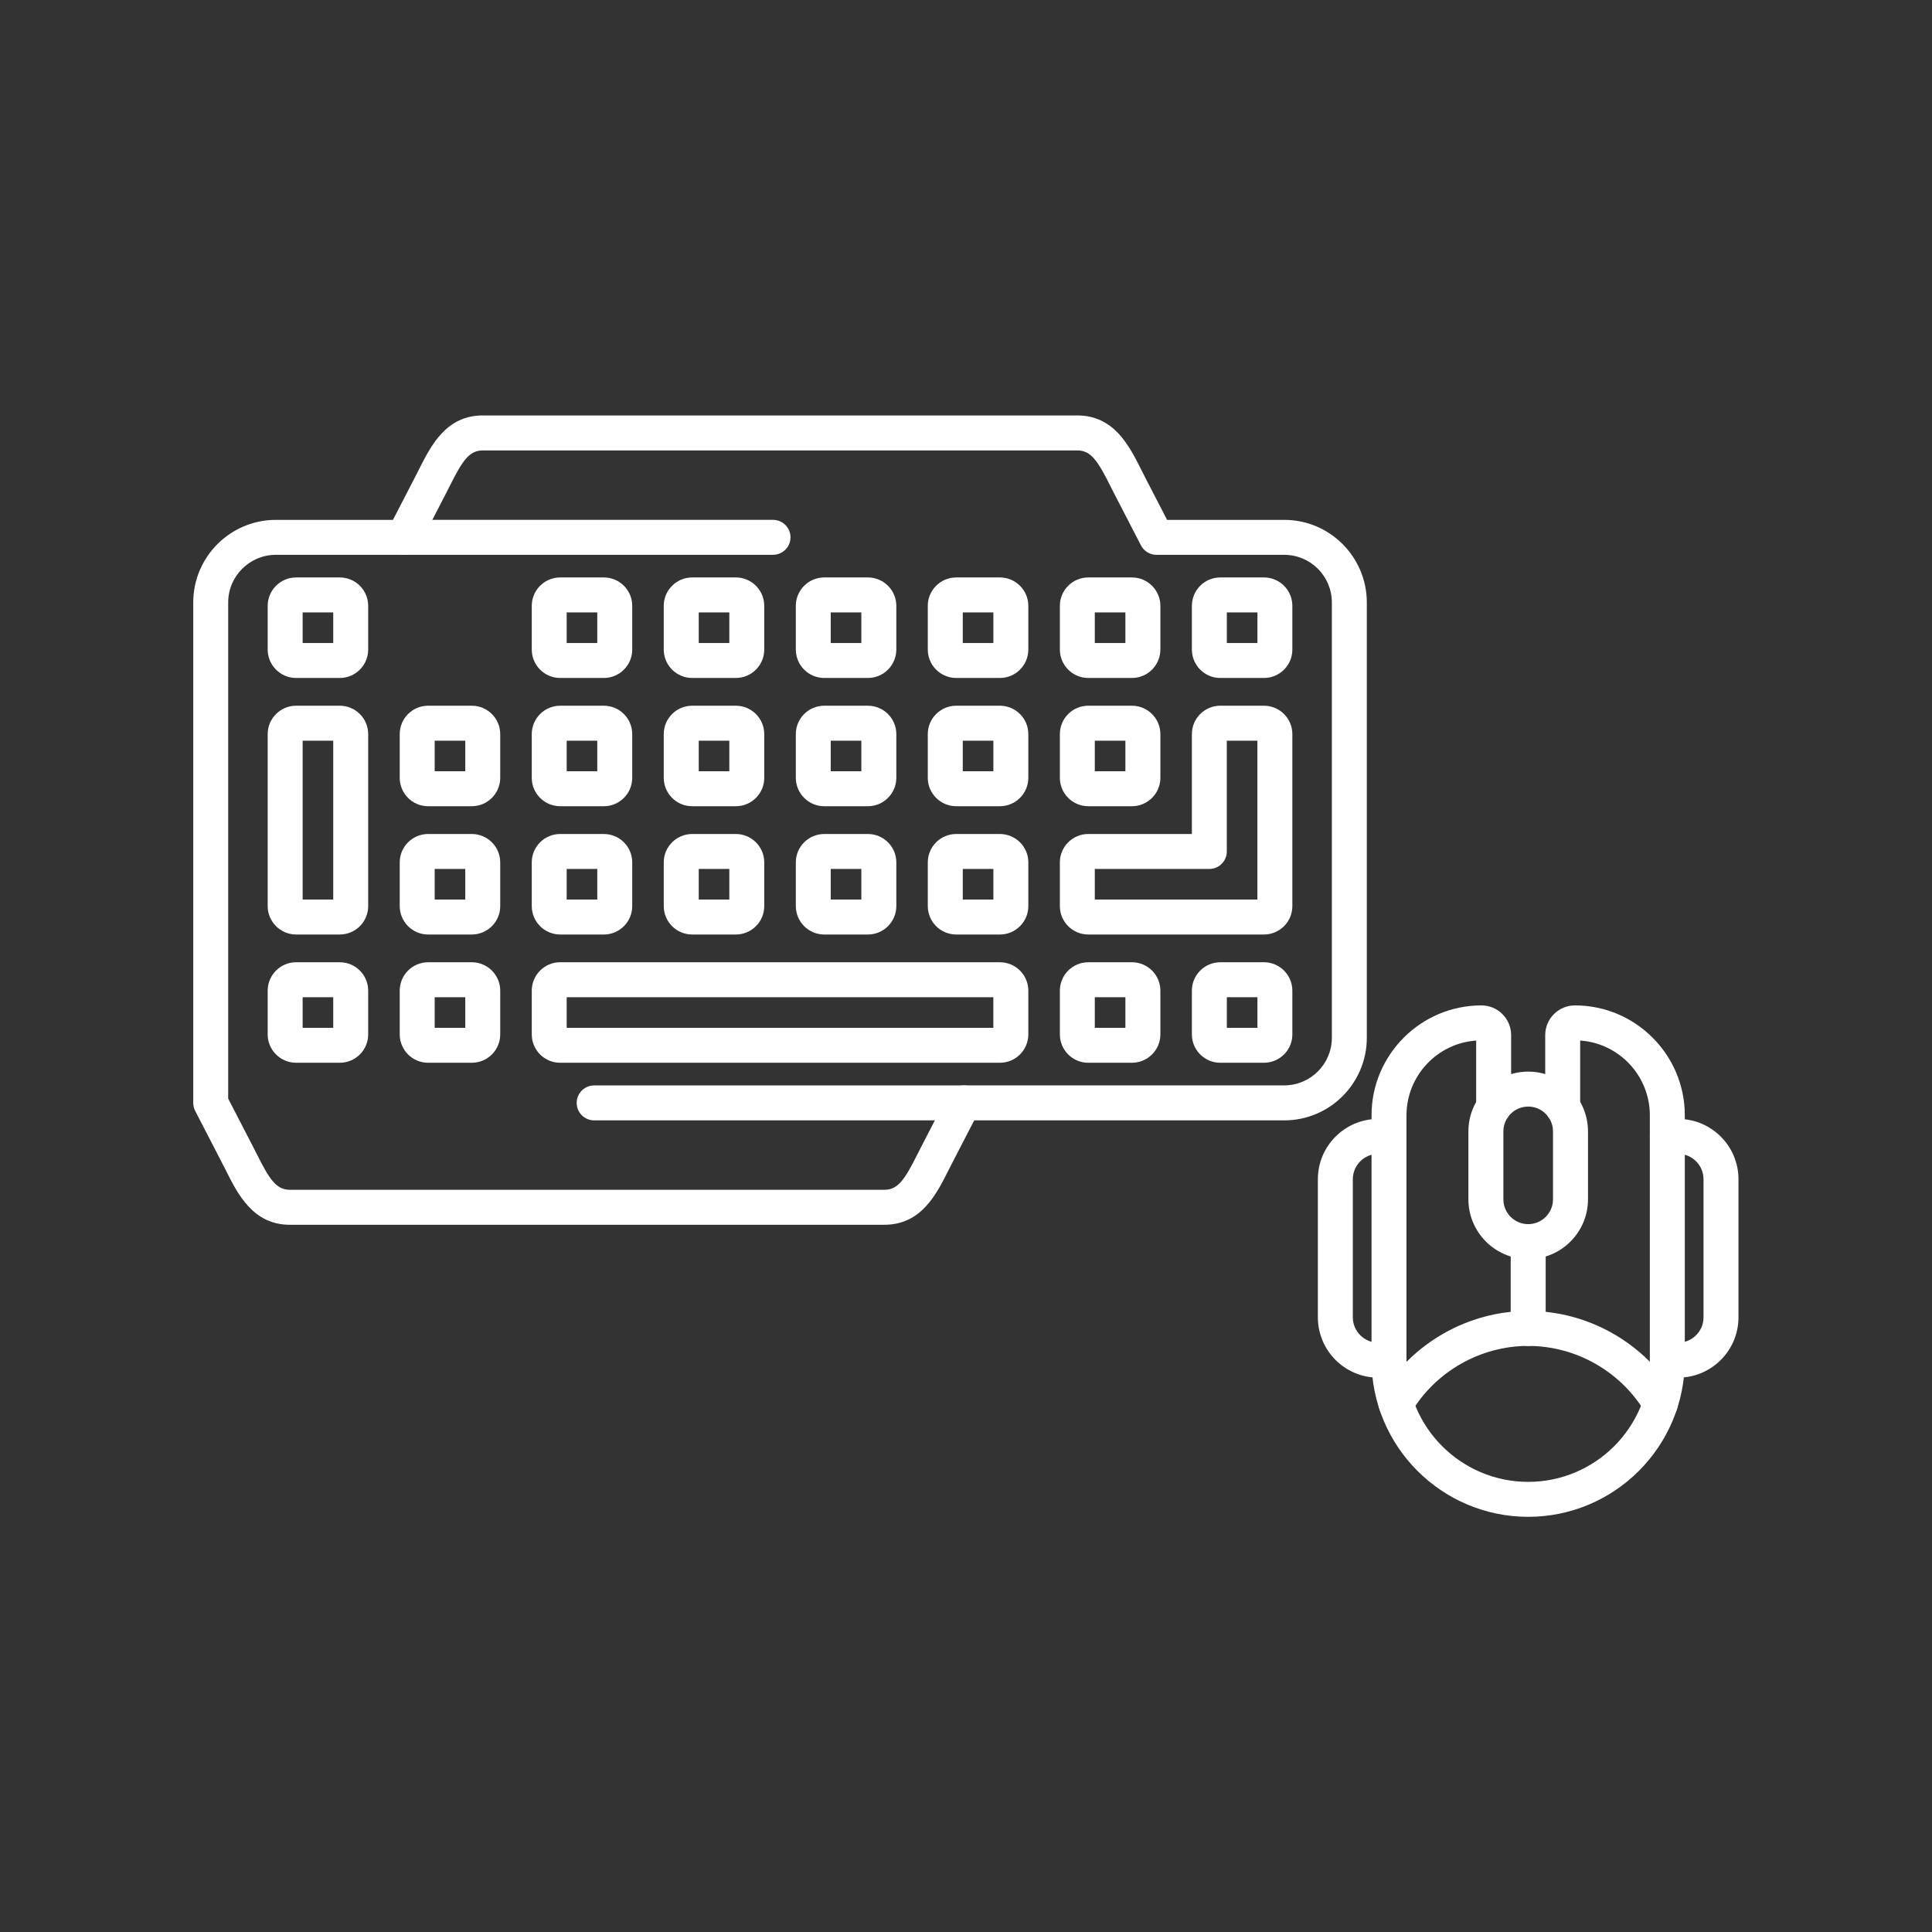 <svg xmlns="http://www.w3.org/2000/svg" xmlns:xlink="http://www.w3.org/1999/xlink" width="25" zoomAndPan="magnify" viewBox="0 0 375 375" height="25" preserveAspectRatio="xMidYMid meet" version="1.0"><rect x="0" y="0" width="375" height="375" fill="#333333" stroke="none"/><defs><clipPath id="8aede2dffa"><path d="M 37.5 80.625 L 266 80.625 L 266 238 L 37.5 238 Z M 37.5 80.625 " clip-rule="nonzero"/></clipPath><clipPath id="54166ef998"><path d="M 266 195 L 328 195 L 328 294.375 L 266 294.375 Z M 266 195 " clip-rule="nonzero"/></clipPath><clipPath id="b0c636c80c"><path d="M 320 217 L 337.5 217 L 337.5 268 L 320 268 Z M 320 217 " clip-rule="nonzero"/></clipPath></defs><g clip-path="url(#8aede2dffa)"><path fill="white" d="M 171.656 237.727 L 56.27 237.727 C 49.152 237.727 46.207 231.879 43.848 227.184 C 43.609 226.707 43.371 226.234 43.121 225.758 L 37.887 215.625 C 37.637 215.145 37.508 214.609 37.508 214.074 L 37.508 116.934 C 37.508 108.102 44.703 100.906 53.535 100.906 L 76.273 100.906 L 80.562 92.609 C 80.809 92.133 81.047 91.66 81.285 91.184 C 83.645 86.488 86.59 80.637 93.707 80.637 L 209.098 80.637 C 216.219 80.637 219.164 86.488 221.523 91.184 C 221.762 91.66 222 92.133 222.242 92.609 L 226.531 100.906 L 249.27 100.906 C 258.105 100.906 265.297 108.102 265.297 116.934 L 265.297 201.438 C 265.297 210.273 258.105 217.465 249.27 217.465 L 189.094 217.465 L 184.805 225.766 C 184.562 226.238 184.324 226.715 184.078 227.191 C 181.719 231.887 178.773 237.727 171.656 237.727 Z M 44.293 213.246 L 49.152 222.645 C 49.41 223.137 49.66 223.633 49.906 224.129 C 52.289 228.867 53.609 230.941 56.27 230.941 L 171.664 230.941 C 174.32 230.941 175.645 228.867 178.027 224.129 C 178.277 223.633 178.527 223.137 178.781 222.645 L 184.012 212.512 C 184.598 211.387 185.758 210.672 187.023 210.672 L 249.27 210.672 C 254.367 210.672 258.512 206.527 258.512 201.43 L 258.512 116.934 C 258.512 111.84 254.367 107.691 249.27 107.691 L 224.469 107.691 C 223.199 107.691 222.039 106.988 221.457 105.855 L 216.223 95.723 C 215.965 95.227 215.715 94.734 215.473 94.238 C 213.09 89.5 211.766 87.426 209.105 87.426 L 93.707 87.426 C 91.047 87.426 89.727 89.5 87.344 94.238 C 87.09 94.734 86.84 95.227 86.59 95.723 L 81.359 105.855 C 80.773 106.98 79.613 107.691 78.344 107.691 L 53.535 107.691 C 48.441 107.691 44.293 111.84 44.293 116.934 Z M 44.293 213.246 " fill-opacity="1" fill-rule="nonzero"/></g><path fill="white" d="M 65.953 131.594 L 57.473 131.594 C 54.434 131.594 51.957 129.117 51.957 126.074 L 51.957 117.594 C 51.957 114.555 54.434 112.082 57.473 112.082 L 65.953 112.082 C 68.996 112.082 71.465 114.555 71.465 117.594 L 71.465 126.074 C 71.465 129.117 68.996 131.594 65.953 131.594 Z M 58.742 124.809 L 64.68 124.809 L 64.68 118.871 L 58.742 118.871 Z M 65.953 118.871 Z M 65.953 118.871 " fill-opacity="1" fill-rule="nonzero"/><path fill="white" d="M 117.207 131.594 L 108.727 131.594 C 105.684 131.594 103.215 129.117 103.215 126.074 L 103.215 117.594 C 103.215 114.555 105.684 112.082 108.727 112.082 L 117.207 112.082 C 120.246 112.082 122.715 114.555 122.715 117.594 L 122.715 126.074 C 122.715 129.117 120.246 131.594 117.207 131.594 Z M 109.992 124.809 L 115.93 124.809 L 115.93 118.871 L 109.992 118.871 Z M 117.207 118.871 Z M 117.207 118.871 " fill-opacity="1" fill-rule="nonzero"/><path fill="white" d="M 142.828 131.594 L 134.348 131.594 C 131.309 131.594 128.832 129.117 128.832 126.074 L 128.832 117.594 C 128.832 114.555 131.309 112.082 134.348 112.082 L 142.828 112.082 C 145.871 112.082 148.34 114.555 148.34 117.594 L 148.34 126.074 C 148.348 129.117 145.871 131.594 142.828 131.594 Z M 135.625 124.809 L 141.562 124.809 L 141.562 118.871 L 135.625 118.871 Z M 142.828 118.871 Z M 142.828 118.871 " fill-opacity="1" fill-rule="nonzero"/><path fill="white" d="M 168.461 131.594 L 159.977 131.594 C 156.938 131.594 154.469 129.117 154.469 126.074 L 154.469 117.594 C 154.469 114.555 156.938 112.082 159.977 112.082 L 168.461 112.082 C 171.5 112.082 173.977 114.555 173.977 117.594 L 173.977 126.074 C 173.969 129.117 171.5 131.594 168.461 131.594 Z M 161.246 124.809 L 167.184 124.809 L 167.184 118.871 L 161.246 118.871 Z M 168.461 118.871 Z M 168.461 118.871 " fill-opacity="1" fill-rule="nonzero"/><path fill="white" d="M 194.082 131.594 L 185.602 131.594 C 182.559 131.594 180.082 129.117 180.082 126.074 L 180.082 117.594 C 180.082 114.555 182.559 112.082 185.602 112.082 L 194.082 112.082 C 197.121 112.082 199.598 114.555 199.598 117.594 L 199.598 126.074 C 199.598 129.117 197.121 131.594 194.082 131.594 Z M 186.875 124.809 L 192.812 124.809 L 192.812 118.871 L 186.875 118.871 Z M 194.082 118.871 Z M 194.082 118.871 " fill-opacity="1" fill-rule="nonzero"/><path fill="white" d="M 219.711 131.594 L 211.23 131.594 C 208.191 131.594 205.719 129.117 205.719 126.074 L 205.719 117.594 C 205.719 114.555 208.191 112.082 211.23 112.082 L 219.711 112.082 C 222.75 112.082 225.23 114.555 225.23 117.594 L 225.23 126.074 C 225.223 129.117 222.75 131.594 219.711 131.594 Z M 212.5 124.809 L 218.438 124.809 L 218.438 118.871 L 212.5 118.871 Z M 219.711 118.871 Z M 219.711 118.871 " fill-opacity="1" fill-rule="nonzero"/><path fill="white" d="M 245.336 131.594 L 236.852 131.594 C 233.812 131.594 231.344 129.117 231.344 126.074 L 231.344 117.594 C 231.344 114.555 233.812 112.082 236.852 112.082 L 245.336 112.082 C 248.375 112.082 250.844 114.555 250.844 117.594 L 250.844 126.074 C 250.852 129.117 248.375 131.594 245.336 131.594 Z M 238.129 124.809 L 244.066 124.809 L 244.066 118.871 L 238.129 118.871 Z M 245.336 118.871 Z M 245.336 118.871 " fill-opacity="1" fill-rule="nonzero"/><path fill="white" d="M 91.578 156.488 L 83.094 156.488 C 80.055 156.488 77.586 154.012 77.586 150.973 L 77.586 142.492 C 77.586 139.449 80.055 136.98 83.094 136.98 L 91.578 136.98 C 94.617 136.98 97.094 139.449 97.094 142.492 L 97.094 150.973 C 97.094 154.012 94.617 156.488 91.578 156.488 Z M 84.371 149.703 L 90.309 149.703 L 90.309 143.766 L 84.371 143.766 Z M 91.578 143.766 Z M 91.578 143.766 " fill-opacity="1" fill-rule="nonzero"/><path fill="white" d="M 117.207 156.488 L 108.727 156.488 C 105.684 156.488 103.215 154.012 103.215 150.973 L 103.215 142.492 C 103.215 139.449 105.684 136.98 108.727 136.98 L 117.207 136.98 C 120.246 136.98 122.715 139.449 122.715 142.492 L 122.715 150.973 C 122.715 154.012 120.246 156.488 117.207 156.488 Z M 109.992 149.703 L 115.93 149.703 L 115.93 143.766 L 109.992 143.766 Z M 117.207 143.766 Z M 117.207 143.766 " fill-opacity="1" fill-rule="nonzero"/><path fill="white" d="M 142.828 156.488 L 134.348 156.488 C 131.309 156.488 128.832 154.012 128.832 150.973 L 128.832 142.492 C 128.832 139.449 131.309 136.98 134.348 136.98 L 142.828 136.98 C 145.871 136.98 148.34 139.449 148.34 142.492 L 148.34 150.973 C 148.348 154.012 145.871 156.488 142.828 156.488 Z M 135.625 149.703 L 141.562 149.703 L 141.562 143.766 L 135.625 143.766 Z M 142.828 143.766 Z M 142.828 143.766 " fill-opacity="1" fill-rule="nonzero"/><path fill="white" d="M 168.461 156.488 L 159.977 156.488 C 156.938 156.488 154.469 154.012 154.469 150.973 L 154.469 142.492 C 154.469 139.449 156.938 136.98 159.977 136.98 L 168.461 136.98 C 171.5 136.98 173.977 139.449 173.977 142.492 L 173.977 150.973 C 173.969 154.012 171.5 156.488 168.461 156.488 Z M 161.246 149.703 L 167.184 149.703 L 167.184 143.766 L 161.246 143.766 Z M 168.461 143.766 Z M 168.461 143.766 " fill-opacity="1" fill-rule="nonzero"/><path fill="white" d="M 194.082 156.488 L 185.602 156.488 C 182.559 156.488 180.082 154.012 180.082 150.973 L 180.082 142.492 C 180.082 139.449 182.559 136.98 185.602 136.98 L 194.082 136.98 C 197.121 136.98 199.598 139.449 199.598 142.492 L 199.598 150.973 C 199.598 154.012 197.121 156.488 194.082 156.488 Z M 186.875 149.703 L 192.812 149.703 L 192.812 143.766 L 186.875 143.766 Z M 194.082 143.766 Z M 194.082 143.766 " fill-opacity="1" fill-rule="nonzero"/><path fill="white" d="M 219.711 156.488 L 211.23 156.488 C 208.191 156.488 205.719 154.012 205.719 150.973 L 205.719 142.492 C 205.719 139.449 208.191 136.98 211.23 136.98 L 219.711 136.98 C 222.75 136.98 225.23 139.449 225.23 142.492 L 225.23 150.973 C 225.223 154.012 222.75 156.488 219.711 156.488 Z M 212.5 149.703 L 218.438 149.703 L 218.438 143.766 L 212.5 143.766 Z M 219.711 143.766 Z M 219.711 143.766 " fill-opacity="1" fill-rule="nonzero"/><path fill="white" d="M 65.953 181.387 L 57.473 181.387 C 54.434 181.387 51.957 178.91 51.957 175.871 L 51.957 142.492 C 51.957 139.449 54.434 136.98 57.473 136.98 L 65.953 136.98 C 68.996 136.98 71.465 139.449 71.465 142.492 L 71.465 175.871 C 71.465 178.918 68.996 181.387 65.953 181.387 Z M 58.742 174.602 L 64.68 174.602 L 64.68 143.766 L 58.742 143.766 Z M 58.742 174.602 " fill-opacity="1" fill-rule="nonzero"/><path fill="white" d="M 91.578 181.387 L 83.094 181.387 C 80.055 181.387 77.586 178.91 77.586 175.871 L 77.586 167.387 C 77.586 164.348 80.055 161.879 83.094 161.879 L 91.578 161.879 C 94.617 161.879 97.094 164.348 97.094 167.387 L 97.094 175.871 C 97.094 178.918 94.617 181.387 91.578 181.387 Z M 84.371 174.602 L 90.309 174.602 L 90.309 168.664 L 84.371 168.664 Z M 91.578 168.664 Z M 91.578 168.664 " fill-opacity="1" fill-rule="nonzero"/><path fill="white" d="M 117.207 181.387 L 108.727 181.387 C 105.684 181.387 103.215 178.91 103.215 175.871 L 103.215 167.387 C 103.215 164.348 105.684 161.879 108.727 161.879 L 117.207 161.879 C 120.246 161.879 122.715 164.348 122.715 167.387 L 122.715 175.871 C 122.715 178.918 120.246 181.387 117.207 181.387 Z M 109.992 174.602 L 115.93 174.602 L 115.93 168.664 L 109.992 168.664 Z M 117.207 168.664 Z M 117.207 168.664 " fill-opacity="1" fill-rule="nonzero"/><path fill="white" d="M 142.828 181.387 L 134.348 181.387 C 131.309 181.387 128.832 178.91 128.832 175.871 L 128.832 167.387 C 128.832 164.348 131.309 161.879 134.348 161.879 L 142.828 161.879 C 145.871 161.879 148.34 164.348 148.34 167.387 L 148.34 175.871 C 148.348 178.918 145.871 181.387 142.828 181.387 Z M 135.625 174.602 L 141.562 174.602 L 141.562 168.664 L 135.625 168.664 Z M 142.828 168.664 Z M 142.828 168.664 " fill-opacity="1" fill-rule="nonzero"/><path fill="white" d="M 168.461 181.387 L 159.977 181.387 C 156.938 181.387 154.469 178.91 154.469 175.871 L 154.469 167.387 C 154.469 164.348 156.938 161.879 159.977 161.879 L 168.461 161.879 C 171.5 161.879 173.977 164.348 173.977 167.387 L 173.977 175.871 C 173.969 178.918 171.5 181.387 168.461 181.387 Z M 161.246 174.602 L 167.184 174.602 L 167.184 168.664 L 161.246 168.664 Z M 168.461 168.664 Z M 168.461 168.664 " fill-opacity="1" fill-rule="nonzero"/><path fill="white" d="M 194.082 181.387 L 185.602 181.387 C 182.559 181.387 180.082 178.91 180.082 175.871 L 180.082 167.387 C 180.082 164.348 182.559 161.879 185.602 161.879 L 194.082 161.879 C 197.121 161.879 199.598 164.348 199.598 167.387 L 199.598 175.871 C 199.598 178.918 197.121 181.387 194.082 181.387 Z M 186.875 174.602 L 192.812 174.602 L 192.812 168.664 L 186.875 168.664 Z M 194.082 168.664 Z M 194.082 168.664 " fill-opacity="1" fill-rule="nonzero"/><path fill="white" d="M 245.336 181.387 L 211.23 181.387 C 208.191 181.387 205.719 178.91 205.719 175.871 L 205.719 167.387 C 205.719 164.348 208.191 161.879 211.23 161.879 L 231.344 161.879 L 231.344 142.492 C 231.344 139.449 233.812 136.98 236.852 136.98 L 245.336 136.98 C 248.375 136.98 250.844 139.449 250.844 142.492 L 250.844 175.871 C 250.852 178.918 248.375 181.387 245.336 181.387 Z M 212.5 174.602 L 244.059 174.602 L 244.059 143.766 L 238.121 143.766 L 238.121 165.27 C 238.121 167.145 236.602 168.664 234.73 168.664 L 212.5 168.664 Z M 212.5 174.602 " fill-opacity="1" fill-rule="nonzero"/><path fill="white" d="M 65.953 206.281 L 57.473 206.281 C 54.434 206.281 51.957 203.812 51.957 200.773 L 51.957 192.289 C 51.957 189.25 54.434 186.773 57.473 186.773 L 65.953 186.773 C 68.996 186.773 71.465 189.242 71.465 192.289 L 71.465 200.773 C 71.465 203.812 68.996 206.281 65.953 206.281 Z M 58.742 199.496 L 64.68 199.496 L 64.68 193.559 L 58.742 193.559 Z M 65.953 193.566 Z M 65.953 193.566 " fill-opacity="1" fill-rule="nonzero"/><path fill="white" d="M 91.578 206.281 L 83.094 206.281 C 80.055 206.281 77.586 203.812 77.586 200.773 L 77.586 192.289 C 77.586 189.25 80.055 186.773 83.094 186.773 L 91.578 186.773 C 94.617 186.773 97.094 189.242 97.094 192.289 L 97.094 200.773 C 97.094 203.812 94.617 206.281 91.578 206.281 Z M 84.371 199.496 L 90.309 199.496 L 90.309 193.559 L 84.371 193.559 Z M 91.578 193.566 Z M 91.578 193.566 " fill-opacity="1" fill-rule="nonzero"/><path fill="white" d="M 194.082 206.281 L 108.727 206.281 C 105.684 206.281 103.215 203.812 103.215 200.773 L 103.215 192.289 C 103.215 189.25 105.684 186.773 108.727 186.773 L 194.082 186.773 C 197.121 186.773 199.598 189.242 199.598 192.289 L 199.598 200.773 C 199.598 203.812 197.121 206.281 194.082 206.281 Z M 109.992 199.496 L 192.805 199.496 L 192.805 193.559 L 109.992 193.559 Z M 194.082 193.566 Z M 194.082 193.566 " fill-opacity="1" fill-rule="nonzero"/><path fill="white" d="M 219.711 206.281 L 211.23 206.281 C 208.191 206.281 205.719 203.812 205.719 200.773 L 205.719 192.289 C 205.719 189.25 208.191 186.773 211.23 186.773 L 219.711 186.773 C 222.75 186.773 225.23 189.242 225.23 192.289 L 225.23 200.773 C 225.223 203.812 222.75 206.281 219.711 206.281 Z M 212.5 199.496 L 218.438 199.496 L 218.438 193.559 L 212.5 193.559 Z M 219.711 193.566 Z M 219.711 193.566 " fill-opacity="1" fill-rule="nonzero"/><path fill="white" d="M 245.336 206.281 L 236.852 206.281 C 233.812 206.281 231.344 203.812 231.344 200.773 L 231.344 192.289 C 231.344 189.25 233.812 186.773 236.852 186.773 L 245.336 186.773 C 248.375 186.773 250.844 189.242 250.844 192.289 L 250.844 200.773 C 250.852 203.812 248.375 206.281 245.336 206.281 Z M 238.129 199.496 L 244.066 199.496 L 244.066 193.559 L 238.129 193.559 Z M 245.336 193.566 Z M 245.336 193.566 " fill-opacity="1" fill-rule="nonzero"/><path fill="white" d="M 150.043 107.688 L 78.34 107.688 C 76.465 107.688 74.945 106.168 74.945 104.293 C 74.945 102.422 76.465 100.902 78.34 100.902 L 150.043 100.902 C 151.914 100.902 153.438 102.422 153.438 104.293 C 153.438 106.168 151.914 107.688 150.043 107.688 Z M 150.043 107.688 " fill-opacity="1" fill-rule="nonzero"/><path fill="white" d="M 187.023 217.465 L 115.328 217.465 C 113.453 217.465 111.934 215.945 111.934 214.074 C 111.934 212.199 113.453 210.68 115.328 210.68 L 187.023 210.68 C 188.898 210.68 190.418 212.199 190.418 214.074 C 190.418 215.945 188.898 217.465 187.023 217.465 Z M 187.023 217.465 " fill-opacity="1" fill-rule="nonzero"/><g clip-path="url(#54166ef998)"><path fill="white" d="M 296.621 294.414 C 279.855 294.414 266.215 280.777 266.215 264.008 L 266.215 216.48 C 266.215 204.715 275.789 195.148 287.547 195.148 C 290.723 195.148 293.309 197.734 293.309 200.91 L 293.309 214.875 C 293.309 216.746 291.789 218.266 289.918 218.266 C 288.043 218.266 286.523 216.746 286.523 214.875 L 286.523 201.969 C 278.977 202.496 273 208.809 273 216.48 L 273 264.008 C 273 277.031 283.594 287.629 296.621 287.629 C 309.645 287.629 320.234 277.039 320.234 264.008 L 320.234 216.48 C 320.234 208.801 314.258 202.496 306.711 201.969 L 306.711 214.875 C 306.711 216.746 305.191 218.266 303.32 218.266 C 301.445 218.266 299.926 216.746 299.926 214.875 L 299.926 200.91 C 299.926 197.734 302.512 195.148 305.688 195.148 C 317.453 195.148 327.02 204.723 327.02 216.48 L 327.02 264.008 C 327.02 280.777 313.383 294.414 296.621 294.414 Z M 296.621 294.414 " fill-opacity="1" fill-rule="nonzero"/></g><path fill="white" d="M 322.27 275.852 C 321.109 275.852 319.984 275.258 319.352 274.188 C 314.602 266.199 305.898 261.242 296.621 261.242 C 287.344 261.242 278.641 266.199 273.891 274.188 C 272.934 275.801 270.848 276.332 269.242 275.367 C 267.633 274.41 267.102 272.328 268.059 270.719 C 274.023 260.691 284.969 254.453 296.629 254.453 C 308.285 254.453 319.23 260.684 325.195 270.719 C 326.152 272.328 325.625 274.41 324.016 275.367 C 323.457 275.695 322.863 275.852 322.27 275.852 Z M 322.27 275.852 " fill-opacity="1" fill-rule="nonzero"/><path fill="white" d="M 296.621 244.391 C 290.223 244.391 285.016 239.188 285.016 232.789 L 285.016 219.602 C 285.016 213.203 290.223 208 296.621 208 C 303.02 208 308.227 213.203 308.227 219.602 L 308.227 232.789 C 308.227 239.188 303.02 244.391 296.621 244.391 Z M 296.621 214.785 C 293.961 214.785 291.805 216.949 291.805 219.602 L 291.805 232.789 C 291.805 235.449 293.969 237.605 296.621 237.605 C 299.273 237.605 301.438 235.449 301.438 232.789 L 301.438 219.602 C 301.438 216.949 299.273 214.785 296.621 214.785 Z M 296.621 214.785 " fill-opacity="1" fill-rule="nonzero"/><g clip-path="url(#b0c636c80c)"><path fill="white" d="M 325.727 267.402 L 323.629 267.402 C 321.754 267.402 320.234 265.883 320.234 264.008 C 320.234 262.137 321.754 260.617 323.629 260.617 L 325.727 260.617 C 328.438 260.617 330.652 258.402 330.652 255.691 L 330.652 228.895 C 330.652 226.18 328.438 223.965 325.727 223.965 L 323.629 223.965 C 321.754 223.965 320.234 222.445 320.234 220.574 C 320.234 218.699 321.754 217.18 323.629 217.18 L 325.727 217.18 C 332.184 217.18 337.438 222.434 337.438 228.895 L 337.438 255.691 C 337.438 262.148 332.184 267.402 325.727 267.402 Z M 325.727 267.402 " fill-opacity="1" fill-rule="nonzero"/></g><path fill="white" d="M 269.605 267.402 L 267.512 267.402 C 261.051 267.402 255.797 262.148 255.797 255.691 L 255.797 228.895 C 255.797 222.434 261.051 217.18 267.512 217.18 L 269.605 217.18 C 271.48 217.18 273 218.699 273 220.574 C 273 222.445 271.48 223.965 269.605 223.965 L 267.512 223.965 C 264.797 223.965 262.582 226.18 262.582 228.895 L 262.582 255.691 C 262.582 258.402 264.797 260.617 267.512 260.617 L 269.605 260.617 C 271.48 260.617 273 262.137 273 264.008 C 273 265.883 271.48 267.402 269.605 267.402 Z M 269.605 267.402 " fill-opacity="1" fill-rule="nonzero"/><path fill="white" d="M 296.621 261.246 C 294.75 261.246 293.227 259.727 293.227 257.855 L 293.227 241 C 293.227 239.125 294.75 237.605 296.621 237.605 C 298.492 237.605 300.016 239.125 300.016 241 L 300.016 257.855 C 300.016 259.727 298.492 261.246 296.621 261.246 Z M 296.621 261.246 " fill-opacity="1" fill-rule="nonzero"/></svg>